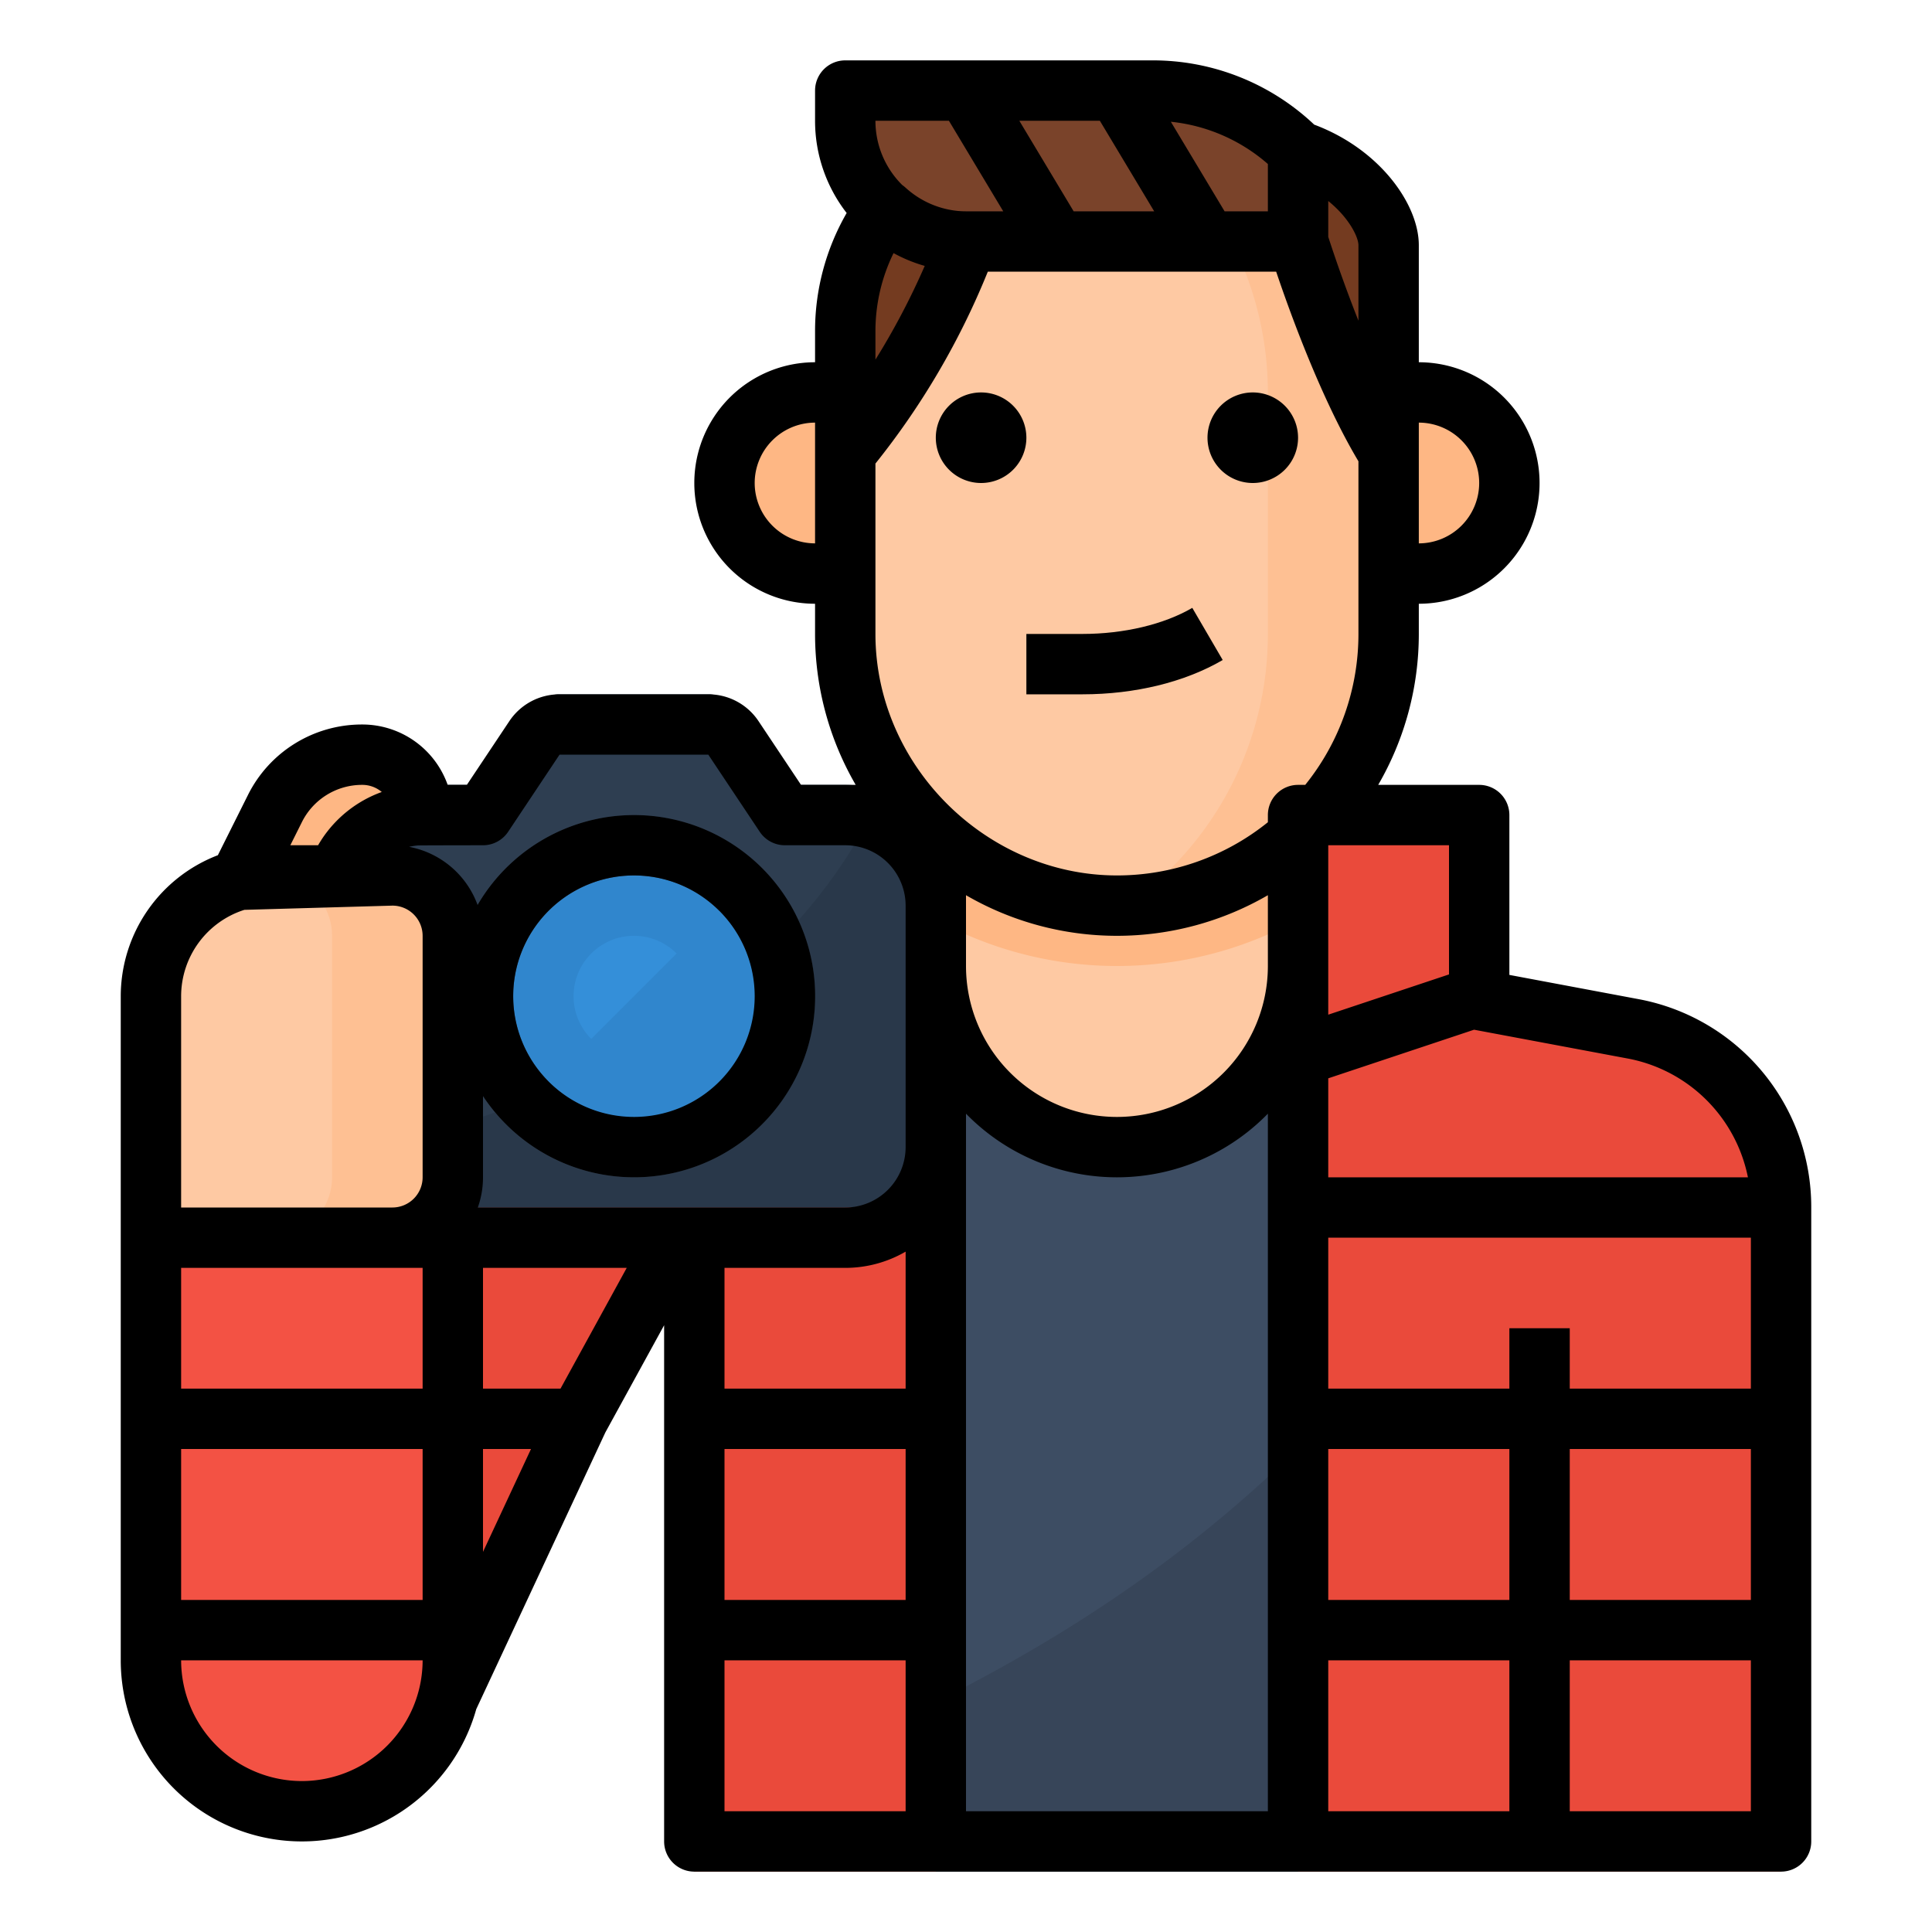 <?xml version="1.0"?>
<svg xmlns="http://www.w3.org/2000/svg" viewBox="0 0 512 512" width="512" height="512"><g id="Filled_outline" data-name="Filled outline"><polygon points="344 208 248 208 248 320 256 320 336 320 344 320 344 208" style="fill:#fec9a3"/><path d="M344,243.705V208H248v35.705a99.844,99.844,0,0,0,96,0Z" style="fill:#feb784"/><path d="M408,268V496H184V268l64-12a48,48,0,0,0,96,0Z" style="fill:#3d4d63"/><path d="M376,104h-8v48h8a24,24,0,0,0,0-48Z" style="fill:#feb784"/><path d="M216.4,104H216a24,24,0,0,0,0,48l8,0V104Z" style="fill:#feb784"/><path d="M368,96v72a72,72,0,0,1-69.33,71.95c-.88.03-1.78.05-2.67.05a72.006,72.006,0,0,1-72-72V96a72.006,72.006,0,0,1,62.14-71.32h.01A72,72,0,0,1,368,96Z" style="fill:#fec9a3"/><path d="M368,96v72a72,72,0,0,1-69.33,71.95A87.892,87.892,0,0,0,336,168V104a88.141,88.141,0,0,0-49.85-79.32A72,72,0,0,1,368,96Z" style="fill:#fec093"/><path d="M224,120h0V88c0-26.51,17.909-48,40-48h0l-1.407,5.068C254.75,73.3,241.537,98.956,224,120Z" style="fill:#743b20"/><path d="M368,120h0V64.985C368,58,360,45.333,344,40h0V64S354.847,98.956,368,120Z" style="fill:#743b20"/><path d="M344,64H256a32,32,0,0,1-32-32V24h81.373A54.626,54.626,0,0,1,344,40h0Z" style="fill:#7a432a"/><path d="M408,300.89V496H184V478.76C273.91,444.43,347.77,402.79,408,300.89Z" style="fill:#374559"/><path d="M432.846,272.659,392,265V216H352a8,8,0,0,0-8,8V496H472V319.836A48,48,0,0,0,432.846,272.659Z" style="fill:#ea4a3b"/><path d="M240,216H200v48l-57.919,12.1a48,48,0,0,0-31.946,21.879L46.433,418.5a39.8,39.8,0,1,0,66.853,43.215l40-85.717L184,320V496h64V224A8,8,0,0,0,240,216Z" style="fill:#ea4a3b"/><path d="M80,480h0a40,40,0,0,1-40-40V328h80V440A40,40,0,0,1,80,480Z" style="fill:#f35244"/><path d="M96,200a25.887,25.887,0,0,0-23.155,14.311L64,232v24H96V232a16,16,0,0,0,0-32Z" style="fill:#feb784"/><path d="M248,232v64a24.006,24.006,0,0,1-24,24H112a24.006,24.006,0,0,1-24-24V232a24.006,24.006,0,0,1,24-24h16l13.63-20.44a8,8,0,0,1,6.65-3.56h39.44a8,8,0,0,1,6.65,3.56L208,208h16a24.017,24.017,0,0,1,24,24Z" style="fill:#2e3e51"/><path d="M248,232v64a24.006,24.006,0,0,1-24,24H112a24,24,0,0,1-21.82-14.01c47.16-9.49,115.06-33.87,143.58-95.91A23.989,23.989,0,0,1,248,232Z" style="fill:#29384a"/><path d="M168,312a48,48,0,1,1,48-48A48.052,48.052,0,0,1,168,312Z" style="fill:#3d4d63"/><circle cx="168" cy="264" r="32" style="fill:#3086cd"/><circle cx="168" cy="264" r="16" style="fill:#348fd9"/><path d="M145.373,286.627a32,32,0,1,0,45.254-45.254Z" style="fill:#3086cd"/><path d="M72,232a32,32,0,0,0-32,32v64h64a16,16,0,0,0,16-16V248a16,16,0,0,0-16-16Z" style="fill:#fec9a3"/><path d="M104,232H72a16,16,0,0,1,16,16v64a16,16,0,0,1-16,16h32a16,16,0,0,0,16-16V248A16,16,0,0,0,104,232Z" style="fill:#fec093"/><path d="M434.32,264.8,400,258.361V216a8,8,0,0,0-8-8H365.238A79.664,79.664,0,0,0,376,168v-8a32,32,0,0,0,0-64V64.985c0-10.825-10.33-25.454-27.723-31.956A62.174,62.174,0,0,0,305.373,16H224a8,8,0,0,0-8,8v8a39.791,39.791,0,0,0,8.374,24.448A62.585,62.585,0,0,0,216,88v8a32,32,0,0,0,0,64v8a79.614,79.614,0,0,0,10.769,40H212.281l-11.254-16.877A15.961,15.961,0,0,0,187.72,184H148.28a15.96,15.96,0,0,0-13.306,7.122L123.719,208h-5.081A23.989,23.989,0,0,0,96,192a33.72,33.72,0,0,0-30.316,18.734l-7.948,15.905A40.057,40.057,0,0,0,32,264V440a47.995,47.995,0,0,0,94.213,12.942l34.206-73.323L176,351.2V488a8,8,0,0,0,8,8l288,0a8,8,0,0,0,8-8V319.836A56.027,56.027,0,0,0,434.32,264.8ZM464,368H416V352H400v16H352V328H464ZM224,336a31.793,31.793,0,0,0,16-4.305V368H192V336Zm-32,48h48v40H192Zm64-88.862a55.875,55.875,0,0,0,80,0V480H256ZM256,240v-2.762a79.717,79.717,0,0,0,80,0V256a40,40,0,0,1-80,0Zm96,144h48v40H352Zm79.372-103.479A40.027,40.027,0,0,1,463.218,312H352V285.766l38.643-12.881ZM384,258.234,352,268.9V224h32ZM344,208a8,8,0,0,0-8,8v1.9A63.668,63.668,0,0,1,296,232c-34.524,0-64-29.048-64-64V122.846A202.957,202.957,0,0,0,261.778,72H338.2c3.553,10.542,11.869,33.6,21.8,50.246V168a63.674,63.674,0,0,1-14.1,40ZM245.064,70.468A192.355,192.355,0,0,1,232,95.306V88A47.055,47.055,0,0,1,236.8,67.076,39.749,39.749,0,0,0,245.064,70.468ZM305.87,56H284.53l-14.4-24h21.34ZM392,128a16.019,16.019,0,0,1-16,16V112A16.019,16.019,0,0,1,392,128Zm-32-63.01v20c-4.086-10.322-7.017-19.179-8-22.228V53.27C357.532,57.726,360,62.849,360,64.985ZM336,56H324.53L310.288,32.265A46.192,46.192,0,0,1,336,43.466ZM251.47,32l14.4,24H256q-1.1,0-2.187-.1H253.8a24.029,24.029,0,0,1-13.87-6.215,7.956,7.956,0,0,0-.81-.637A23.925,23.925,0,0,1,232,32ZM200,128a16.019,16.019,0,0,1,16-16v32A16.019,16.019,0,0,1,200,128ZM128,224a8,8,0,0,0,6.656-3.562L148.28,200h39.434l13.63,20.439A8,8,0,0,0,208,224h16a16.019,16.019,0,0,1,16,16v64a16.019,16.019,0,0,1-16,16H126.624A23.889,23.889,0,0,0,128,312V290.493a48,48,0,1,0-1.438-50.675,24.079,24.079,0,0,0-18.151-15.4,16.059,16.059,0,0,1,2.327-.363C111.155,224.017,128,224,128,224ZM112,368H48V336h64Zm16,16h12.72L128,411.265Zm-16,40H48V384h64Zm24-160a32,32,0,1,1,32,32A32.036,32.036,0,0,1,136,264ZM96,208a7.976,7.976,0,0,1,5.173,1.885,32.027,32.027,0,0,0-16.038,12.74l0,.007q-.435.672-.837,1.368H76.941l3.053-6.109A17.8,17.8,0,0,1,96,208ZM48,264a24.04,24.04,0,0,1,16.762-22.882L104,240a8.009,8.009,0,0,1,8,8v64a8.009,8.009,0,0,1-8,8H48ZM80,472a32.036,32.036,0,0,1-32-32h64A32.036,32.036,0,0,1,80,472Zm68.543-104H128V336h38.09ZM192,480V440h48v40Zm160-40h48v40H352Zm112,40H416V440h48Zm-48-56V384h48v40Z"/><path d="M260,104a12,12,0,1,0,12,12A12.013,12.013,0,0,0,260,104Z"/><path d="M332,104a12,12,0,1,0,12,12A12.013,12.013,0,0,0,332,104Z"/><path d="M286.891,168H272v16h14.891c13.9,0,27.092-3.228,37.14-9.09l-8.062-13.82C308.441,165.481,297.842,168,286.891,168Z"/></g></svg>
